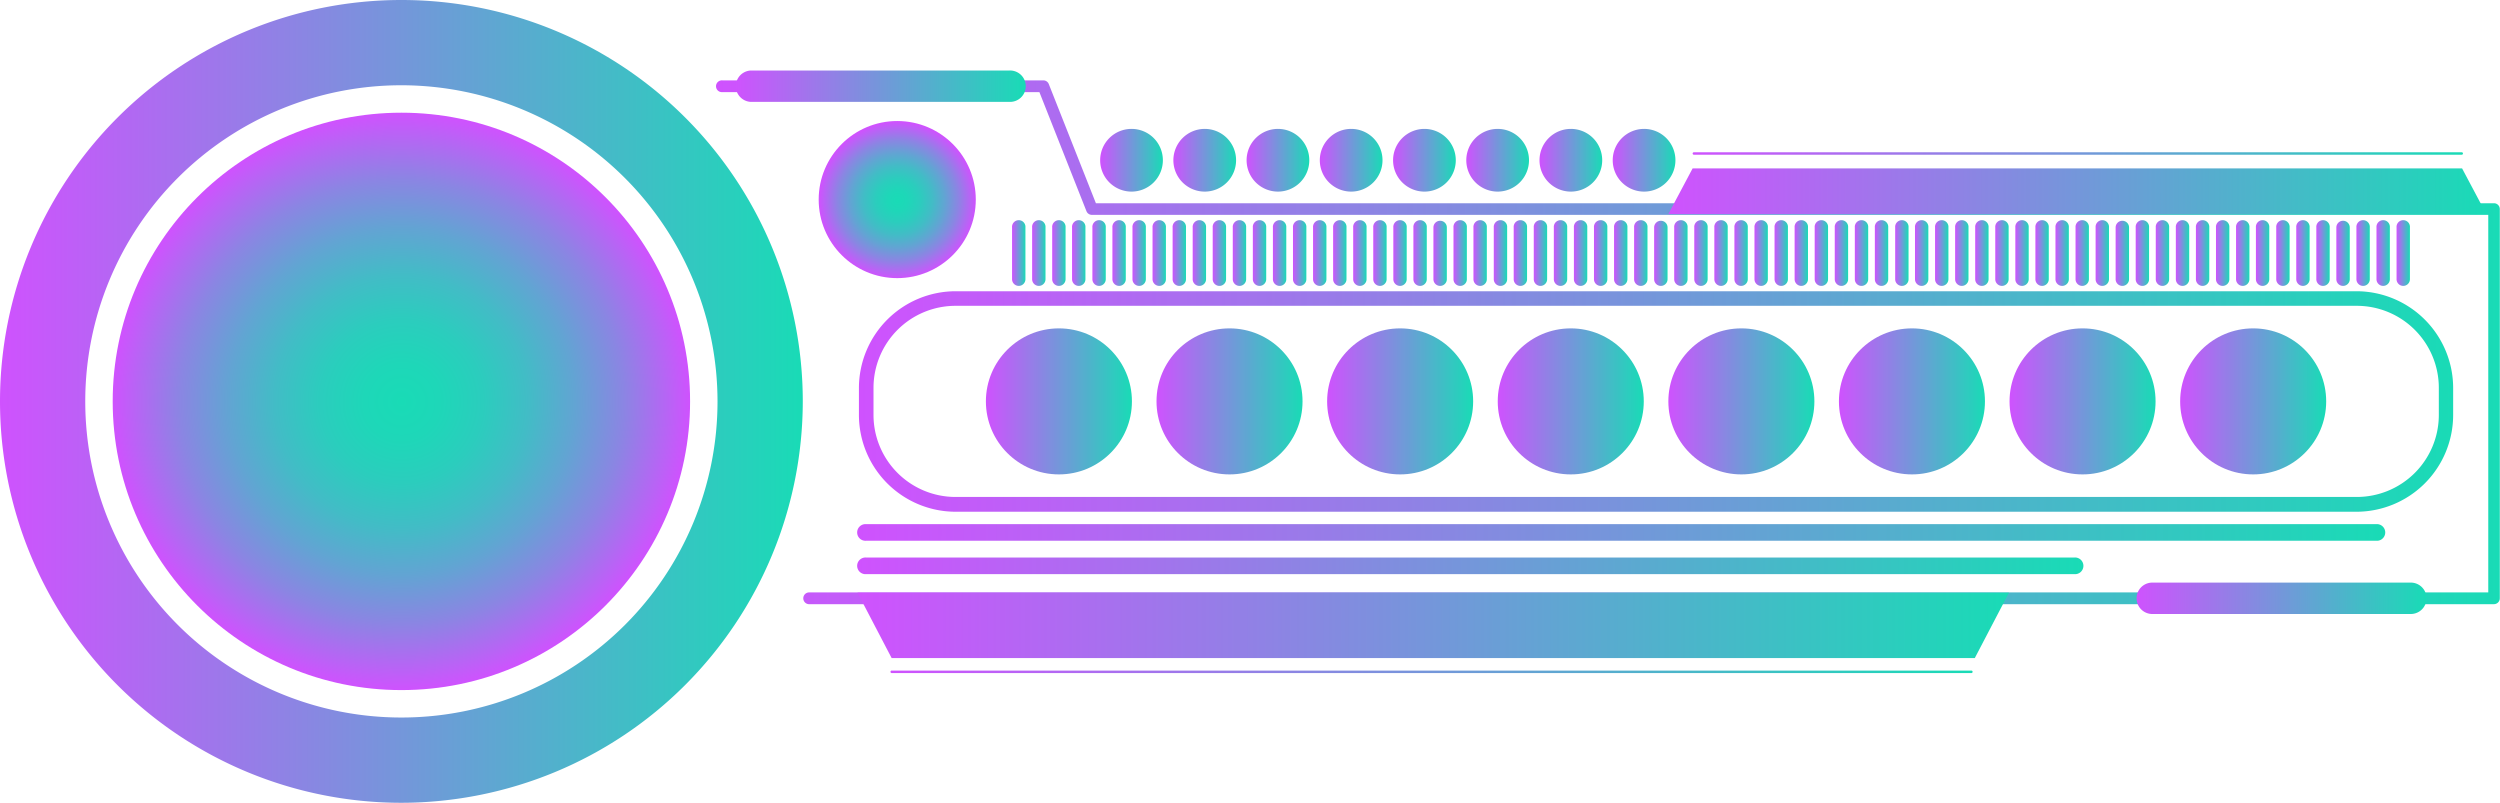 <svg xmlns="http://www.w3.org/2000/svg" xmlns:xlink="http://www.w3.org/1999/xlink" viewBox="0 0 492.04 158"><defs><style>.cls-1{mask:url(#mask);filter:url(#luminosity-noclip-2);}.cls-2{mix-blend-mode:multiply;fill:url(#Безымянный_градиент_44);}.cls-3{fill:url(#New_Gradient_Swatch_1);}.cls-4{fill:url(#New_Gradient_Swatch_1-2);}.cls-5{fill:url(#New_Gradient_Swatch_1-3);}.cls-6{fill:url(#New_Gradient_Swatch_1-4);}.cls-7{fill:url(#New_Gradient_Swatch_1-5);}.cls-8{fill:url(#New_Gradient_Swatch_1-6);}.cls-9{fill:url(#New_Gradient_Swatch_1-7);}.cls-10{fill:url(#New_Gradient_Swatch_1-8);}.cls-11{fill:url(#New_Gradient_Swatch_1-9);}.cls-12{fill:url(#New_Gradient_Swatch_1-10);}.cls-13{fill:url(#New_Gradient_Swatch_1-11);}.cls-14{fill:url(#New_Gradient_Swatch_1-12);}.cls-15{fill:url(#New_Gradient_Swatch_1-13);}.cls-16{fill:url(#New_Gradient_Swatch_1-14);}.cls-17{fill:url(#New_Gradient_Swatch_1-15);}.cls-18{fill:url(#New_Gradient_Swatch_1-16);}.cls-19{fill:url(#New_Gradient_Swatch_1-17);}.cls-20{fill:url(#New_Gradient_Swatch_1-18);}.cls-21{fill:url(#New_Gradient_Swatch_1-19);}.cls-22{fill:url(#New_Gradient_Swatch_1-20);}.cls-23{fill:url(#New_Gradient_Swatch_1-21);}.cls-24{mask:url(#mask-2);}.cls-25{fill:url(#New_Gradient_Swatch_1-22);}.cls-26{fill:url(#New_Gradient_Swatch_1-23);}.cls-27{fill:url(#New_Gradient_Swatch_1-24);}.cls-28{fill:url(#New_Gradient_Swatch_1-25);}.cls-29{fill:url(#New_Gradient_Swatch_1-26);}.cls-30{fill:url(#New_Gradient_Swatch_1-27);}.cls-31{fill:url(#New_Gradient_Swatch_1-28);}.cls-32{fill:url(#New_Gradient_Swatch_1-29);}.cls-33{fill:url(#New_Gradient_Swatch_1-30);}.cls-34{fill:url(#New_Gradient_Swatch_1-31);}.cls-35{fill:url(#New_Gradient_Swatch_1-32);}.cls-36{fill:url(#New_Gradient_Swatch_1-33);}.cls-37{fill:url(#New_Gradient_Swatch_1-34);}.cls-38{fill:url(#New_Gradient_Swatch_1-35);}.cls-39{fill:url(#New_Gradient_Swatch_1-36);}.cls-40{fill:url(#New_Gradient_Swatch_1-37);}.cls-41{fill:url(#New_Gradient_Swatch_1-38);}.cls-42{fill:url(#New_Gradient_Swatch_1-39);}.cls-43{fill:url(#New_Gradient_Swatch_1-40);}.cls-44{fill:url(#New_Gradient_Swatch_1-41);}.cls-45{fill:url(#New_Gradient_Swatch_1-42);}.cls-46{fill:url(#New_Gradient_Swatch_1-43);}.cls-47{fill:url(#New_Gradient_Swatch_1-44);}.cls-48{fill:url(#New_Gradient_Swatch_1-45);}.cls-49{fill:url(#New_Gradient_Swatch_1-46);}.cls-50{fill:url(#New_Gradient_Swatch_1-47);}.cls-51{fill:url(#New_Gradient_Swatch_1-48);}.cls-52{fill:url(#New_Gradient_Swatch_1-49);}.cls-53{fill:url(#New_Gradient_Swatch_1-50);}.cls-54{fill:url(#New_Gradient_Swatch_1-51);}.cls-55{fill:url(#New_Gradient_Swatch_1-52);}.cls-56{fill:url(#New_Gradient_Swatch_1-53);}.cls-57{fill:url(#New_Gradient_Swatch_1-54);}.cls-58{fill:url(#New_Gradient_Swatch_1-55);}.cls-59{fill:url(#New_Gradient_Swatch_1-56);}.cls-60{fill:url(#New_Gradient_Swatch_1-57);}.cls-61{fill:url(#New_Gradient_Swatch_1-58);}.cls-62{fill:url(#New_Gradient_Swatch_1-59);}.cls-63{fill:url(#New_Gradient_Swatch_1-60);}.cls-64{fill:url(#New_Gradient_Swatch_1-61);}.cls-65{fill:url(#New_Gradient_Swatch_1-62);}.cls-66{fill:url(#New_Gradient_Swatch_1-63);}.cls-67{fill:url(#New_Gradient_Swatch_1-64);}.cls-68{fill:url(#New_Gradient_Swatch_1-65);}.cls-69{fill:url(#New_Gradient_Swatch_1-66);}.cls-70{fill:url(#New_Gradient_Swatch_1-67);}.cls-71{fill:url(#New_Gradient_Swatch_1-68);}.cls-72{fill:url(#New_Gradient_Swatch_1-69);}.cls-73{fill:url(#New_Gradient_Swatch_1-70);}.cls-74{fill:url(#New_Gradient_Swatch_1-71);}.cls-75{fill:url(#New_Gradient_Swatch_1-72);}.cls-76{fill:url(#New_Gradient_Swatch_1-73);}.cls-77{fill:url(#New_Gradient_Swatch_1-74);}.cls-78{fill:url(#New_Gradient_Swatch_1-75);}.cls-79{fill:url(#New_Gradient_Swatch_1-76);}.cls-80{fill:url(#New_Gradient_Swatch_1-77);}.cls-81{fill:url(#New_Gradient_Swatch_1-78);}.cls-82{fill:url(#New_Gradient_Swatch_1-79);}.cls-83{fill:url(#New_Gradient_Swatch_1-80);}.cls-84{fill:url(#New_Gradient_Swatch_1-81);}.cls-85{fill:url(#New_Gradient_Swatch_1-82);}.cls-86{fill:url(#New_Gradient_Swatch_1-83);}.cls-87{fill:url(#New_Gradient_Swatch_1-84);}.cls-88{fill:url(#New_Gradient_Swatch_1-85);}.cls-89{fill:url(#New_Gradient_Swatch_1-86);}.cls-90{fill:url(#New_Gradient_Swatch_1-87);}.cls-91{fill:url(#New_Gradient_Swatch_1-88);}.cls-92{fill:url(#New_Gradient_Swatch_1-89);}.cls-93{fill:url(#New_Gradient_Swatch_1-90);}.cls-94{fill:url(#New_Gradient_Swatch_1-91);}.cls-95{fill:url(#New_Gradient_Swatch_1-92);}.cls-96{fill:url(#New_Gradient_Swatch_1-93);}.cls-97{fill:url(#New_Gradient_Swatch_1-94);}.cls-98{fill:url(#New_Gradient_Swatch_1-95);}.cls-99{fill:url(#New_Gradient_Swatch_1-96);}.cls-100{fill:url(#New_Gradient_Swatch_1-97);}.cls-101{fill:url(#New_Gradient_Swatch_1-98);}.cls-102{fill:url(#radial-gradient);}.cls-103{fill:url(#radial-gradient-2);}.cls-104{filter:url(#luminosity-noclip);}</style><filter id="luminosity-noclip" x="170.47" y="-8265.27" width="310.94" height="32766" filterUnits="userSpaceOnUse" color-interpolation-filters="sRGB"><feFlood flood-color="#fff" result="bg"/><feBlend in="SourceGraphic" in2="bg"/></filter><mask id="mask" x="170.47" y="-8265.27" width="310.94" height="32766" maskUnits="userSpaceOnUse"><g class="cls-104"/></mask><linearGradient id="Безымянный_градиент_44" x1="170.47" y1="79" x2="481.41" y2="79" gradientUnits="userSpaceOnUse"><stop offset="0" stop-color="#1a1a1a"/><stop offset="1" stop-color="#1a1a1a"/></linearGradient><linearGradient id="New_Gradient_Swatch_1" x1="141.03" y1="67.36" x2="492.04" y2="67.36" gradientUnits="userSpaceOnUse"><stop offset="0" stop-color="#cf52fe"/><stop offset="1" stop-color="#19dbb6"/></linearGradient><linearGradient id="New_Gradient_Swatch_1-2" x1="144.66" y1="16.97" x2="201.71" y2="16.97" xlink:href="#New_Gradient_Swatch_1"/><linearGradient id="New_Gradient_Swatch_1-3" x1="420.35" y1="117.75" x2="477.4" y2="117.75" xlink:href="#New_Gradient_Swatch_1"/><linearGradient id="New_Gradient_Swatch_1-4" x1="168.83" y1="104.79" x2="469.57" y2="104.79" xlink:href="#New_Gradient_Swatch_1"/><linearGradient id="New_Gradient_Swatch_1-5" x1="168.83" y1="111.33" x2="409.92" y2="111.33" xlink:href="#New_Gradient_Swatch_1"/><linearGradient id="New_Gradient_Swatch_1-6" x1="194.04" y1="79" x2="222.78" y2="79" xlink:href="#New_Gradient_Swatch_1"/><linearGradient id="New_Gradient_Swatch_1-7" x1="227.62" y1="79" x2="256.36" y2="79" xlink:href="#New_Gradient_Swatch_1"/><linearGradient id="New_Gradient_Swatch_1-8" x1="261.2" y1="79" x2="289.94" y2="79" xlink:href="#New_Gradient_Swatch_1"/><linearGradient id="New_Gradient_Swatch_1-9" x1="294.78" y1="79" x2="323.52" y2="79" xlink:href="#New_Gradient_Swatch_1"/><linearGradient id="New_Gradient_Swatch_1-10" x1="328.36" y1="79" x2="357.09" y2="79" xlink:href="#New_Gradient_Swatch_1"/><linearGradient id="New_Gradient_Swatch_1-11" x1="361.94" y1="79" x2="390.67" y2="79" xlink:href="#New_Gradient_Swatch_1"/><linearGradient id="New_Gradient_Swatch_1-12" x1="395.51" y1="79" x2="424.25" y2="79" xlink:href="#New_Gradient_Swatch_1"/><linearGradient id="New_Gradient_Swatch_1-13" x1="429.09" y1="79" x2="457.83" y2="79" xlink:href="#New_Gradient_Swatch_1"/><linearGradient id="New_Gradient_Swatch_1-14" x1="216.54" y1="31.54" x2="228.87" y2="31.54" xlink:href="#New_Gradient_Swatch_1"/><linearGradient id="New_Gradient_Swatch_1-15" x1="230.95" y1="31.54" x2="243.28" y2="31.54" xlink:href="#New_Gradient_Swatch_1"/><linearGradient id="New_Gradient_Swatch_1-16" x1="245.36" y1="31.54" x2="257.69" y2="31.54" xlink:href="#New_Gradient_Swatch_1"/><linearGradient id="New_Gradient_Swatch_1-17" x1="259.77" y1="31.54" x2="272.1" y2="31.54" xlink:href="#New_Gradient_Swatch_1"/><linearGradient id="New_Gradient_Swatch_1-18" x1="274.18" y1="31.54" x2="286.52" y2="31.54" xlink:href="#New_Gradient_Swatch_1"/><linearGradient id="New_Gradient_Swatch_1-19" x1="288.59" y1="31.54" x2="300.93" y2="31.54" xlink:href="#New_Gradient_Swatch_1"/><linearGradient id="New_Gradient_Swatch_1-20" x1="303" y1="31.54" x2="315.34" y2="31.54" xlink:href="#New_Gradient_Swatch_1"/><linearGradient id="New_Gradient_Swatch_1-21" x1="317.41" y1="31.54" x2="329.75" y2="31.54" xlink:href="#New_Gradient_Swatch_1"/><filter id="luminosity-noclip-2" x="170.47" y="58.74" width="310.94" height="40.53" filterUnits="userSpaceOnUse" color-interpolation-filters="sRGB"><feFlood flood-color="#fff" result="bg"/><feBlend in="SourceGraphic" in2="bg"/></filter><mask id="mask-2" x="170.47" y="58.74" width="310.94" height="40.53" maskUnits="userSpaceOnUse"><g class="cls-1"><rect class="cls-2" x="170.47" y="58.74" width="310.94" height="40.53" rx="6.08"/></g></mask><linearGradient id="New_Gradient_Swatch_1-22" x1="170.47" y1="79" x2="481.41" y2="79" xlink:href="#New_Gradient_Swatch_1"/><linearGradient id="New_Gradient_Swatch_1-23" x1="169.01" y1="79" x2="482.86" y2="79" xlink:href="#New_Gradient_Swatch_1"/><linearGradient id="New_Gradient_Swatch_1-24" x1="0" y1="79" x2="158" y2="79" xlink:href="#New_Gradient_Swatch_1"/><linearGradient id="New_Gradient_Swatch_1-25" x1="168.77" y1="123.09" x2="395.39" y2="123.09" xlink:href="#New_Gradient_Swatch_1"/><linearGradient id="New_Gradient_Swatch_1-26" x1="328.36" y1="37.64" x2="489.35" y2="37.64" xlink:href="#New_Gradient_Swatch_1"/><linearGradient id="New_Gradient_Swatch_1-27" x1="199.19" y1="49.86" x2="201.82" y2="49.86" xlink:href="#New_Gradient_Swatch_1"/><linearGradient id="New_Gradient_Swatch_1-28" x1="203.14" y1="49.86" x2="205.77" y2="49.86" xlink:href="#New_Gradient_Swatch_1"/><linearGradient id="New_Gradient_Swatch_1-29" x1="207.09" y1="49.86" x2="209.72" y2="49.86" xlink:href="#New_Gradient_Swatch_1"/><linearGradient id="New_Gradient_Swatch_1-30" x1="211.04" y1="49.86" x2="213.67" y2="49.86" xlink:href="#New_Gradient_Swatch_1"/><linearGradient id="New_Gradient_Swatch_1-31" x1="214.99" y1="49.86" x2="217.62" y2="49.86" xlink:href="#New_Gradient_Swatch_1"/><linearGradient id="New_Gradient_Swatch_1-32" x1="218.94" y1="49.86" x2="221.57" y2="49.86" xlink:href="#New_Gradient_Swatch_1"/><linearGradient id="New_Gradient_Swatch_1-33" x1="222.89" y1="49.86" x2="225.52" y2="49.86" xlink:href="#New_Gradient_Swatch_1"/><linearGradient id="New_Gradient_Swatch_1-34" x1="226.84" y1="49.86" x2="229.47" y2="49.86" xlink:href="#New_Gradient_Swatch_1"/><linearGradient id="New_Gradient_Swatch_1-35" x1="230.79" y1="49.86" x2="233.42" y2="49.86" xlink:href="#New_Gradient_Swatch_1"/><linearGradient id="New_Gradient_Swatch_1-36" x1="234.74" y1="49.86" x2="237.37" y2="49.86" xlink:href="#New_Gradient_Swatch_1"/><linearGradient id="New_Gradient_Swatch_1-37" x1="238.68" y1="49.86" x2="241.31" y2="49.86" xlink:href="#New_Gradient_Swatch_1"/><linearGradient id="New_Gradient_Swatch_1-38" x1="242.63" y1="49.86" x2="245.26" y2="49.86" xlink:href="#New_Gradient_Swatch_1"/><linearGradient id="New_Gradient_Swatch_1-39" x1="246.58" y1="49.86" x2="249.21" y2="49.86" xlink:href="#New_Gradient_Swatch_1"/><linearGradient id="New_Gradient_Swatch_1-40" x1="250.53" y1="49.86" x2="253.16" y2="49.86" xlink:href="#New_Gradient_Swatch_1"/><linearGradient id="New_Gradient_Swatch_1-41" x1="254.48" y1="49.86" x2="257.11" y2="49.86" xlink:href="#New_Gradient_Swatch_1"/><linearGradient id="New_Gradient_Swatch_1-42" x1="258.43" y1="49.86" x2="261.06" y2="49.86" xlink:href="#New_Gradient_Swatch_1"/><linearGradient id="New_Gradient_Swatch_1-43" x1="262.38" y1="49.86" x2="265.01" y2="49.86" xlink:href="#New_Gradient_Swatch_1"/><linearGradient id="New_Gradient_Swatch_1-44" x1="266.33" y1="49.86" x2="268.96" y2="49.86" xlink:href="#New_Gradient_Swatch_1"/><linearGradient id="New_Gradient_Swatch_1-45" x1="270.28" y1="49.86" x2="272.91" y2="49.86" xlink:href="#New_Gradient_Swatch_1"/><linearGradient id="New_Gradient_Swatch_1-46" x1="274.23" y1="49.86" x2="276.86" y2="49.86" xlink:href="#New_Gradient_Swatch_1"/><linearGradient id="New_Gradient_Swatch_1-47" x1="278.18" y1="49.86" x2="280.81" y2="49.86" xlink:href="#New_Gradient_Swatch_1"/><linearGradient id="New_Gradient_Swatch_1-48" x1="282.12" y1="49.86" x2="284.76" y2="49.86" xlink:href="#New_Gradient_Swatch_1"/><linearGradient id="New_Gradient_Swatch_1-49" x1="286.07" y1="49.86" x2="288.7" y2="49.86" xlink:href="#New_Gradient_Swatch_1"/><linearGradient id="New_Gradient_Swatch_1-50" x1="290.02" y1="49.86" x2="292.65" y2="49.86" xlink:href="#New_Gradient_Swatch_1"/><linearGradient id="New_Gradient_Swatch_1-51" x1="293.97" y1="49.86" x2="296.6" y2="49.86" xlink:href="#New_Gradient_Swatch_1"/><linearGradient id="New_Gradient_Swatch_1-52" x1="297.92" y1="49.86" x2="300.55" y2="49.86" xlink:href="#New_Gradient_Swatch_1"/><linearGradient id="New_Gradient_Swatch_1-53" x1="301.87" y1="49.86" x2="304.5" y2="49.86" xlink:href="#New_Gradient_Swatch_1"/><linearGradient id="New_Gradient_Swatch_1-54" x1="305.82" y1="49.86" x2="308.45" y2="49.86" xlink:href="#New_Gradient_Swatch_1"/><linearGradient id="New_Gradient_Swatch_1-55" x1="309.77" y1="49.86" x2="312.4" y2="49.86" xlink:href="#New_Gradient_Swatch_1"/><linearGradient id="New_Gradient_Swatch_1-56" x1="313.72" y1="49.86" x2="316.35" y2="49.86" xlink:href="#New_Gradient_Swatch_1"/><linearGradient id="New_Gradient_Swatch_1-57" x1="317.67" y1="49.86" x2="320.3" y2="49.86" xlink:href="#New_Gradient_Swatch_1"/><linearGradient id="New_Gradient_Swatch_1-58" x1="321.62" y1="49.86" x2="324.25" y2="49.86" xlink:href="#New_Gradient_Swatch_1"/><linearGradient id="New_Gradient_Swatch_1-59" x1="325.56" y1="49.86" x2="328.2" y2="49.86" xlink:href="#New_Gradient_Swatch_1"/><linearGradient id="New_Gradient_Swatch_1-60" x1="329.51" y1="49.86" x2="332.14" y2="49.86" xlink:href="#New_Gradient_Swatch_1"/><linearGradient id="New_Gradient_Swatch_1-61" x1="333.46" y1="49.86" x2="336.09" y2="49.86" xlink:href="#New_Gradient_Swatch_1"/><linearGradient id="New_Gradient_Swatch_1-62" x1="337.41" y1="49.86" x2="340.04" y2="49.86" xlink:href="#New_Gradient_Swatch_1"/><linearGradient id="New_Gradient_Swatch_1-63" x1="341.36" y1="49.86" x2="343.99" y2="49.86" xlink:href="#New_Gradient_Swatch_1"/><linearGradient id="New_Gradient_Swatch_1-64" x1="345.31" y1="49.86" x2="347.94" y2="49.86" xlink:href="#New_Gradient_Swatch_1"/><linearGradient id="New_Gradient_Swatch_1-65" x1="349.26" y1="49.86" x2="351.89" y2="49.86" xlink:href="#New_Gradient_Swatch_1"/><linearGradient id="New_Gradient_Swatch_1-66" x1="353.21" y1="49.86" x2="355.84" y2="49.86" xlink:href="#New_Gradient_Swatch_1"/><linearGradient id="New_Gradient_Swatch_1-67" x1="357.16" y1="49.86" x2="359.79" y2="49.86" xlink:href="#New_Gradient_Swatch_1"/><linearGradient id="New_Gradient_Swatch_1-68" x1="361.11" y1="49.86" x2="363.74" y2="49.86" xlink:href="#New_Gradient_Swatch_1"/><linearGradient id="New_Gradient_Swatch_1-69" x1="365.06" y1="49.86" x2="367.69" y2="49.86" xlink:href="#New_Gradient_Swatch_1"/><linearGradient id="New_Gradient_Swatch_1-70" x1="369.01" y1="49.86" x2="371.64" y2="49.86" xlink:href="#New_Gradient_Swatch_1"/><linearGradient id="New_Gradient_Swatch_1-71" x1="372.95" y1="49.86" x2="375.58" y2="49.86" xlink:href="#New_Gradient_Swatch_1"/><linearGradient id="New_Gradient_Swatch_1-72" x1="376.9" y1="49.86" x2="379.53" y2="49.86" xlink:href="#New_Gradient_Swatch_1"/><linearGradient id="New_Gradient_Swatch_1-73" x1="380.85" y1="49.86" x2="383.48" y2="49.86" xlink:href="#New_Gradient_Swatch_1"/><linearGradient id="New_Gradient_Swatch_1-74" x1="384.8" y1="49.86" x2="387.43" y2="49.86" xlink:href="#New_Gradient_Swatch_1"/><linearGradient id="New_Gradient_Swatch_1-75" x1="388.75" y1="49.86" x2="391.38" y2="49.86" xlink:href="#New_Gradient_Swatch_1"/><linearGradient id="New_Gradient_Swatch_1-76" x1="392.7" y1="49.86" x2="395.33" y2="49.86" xlink:href="#New_Gradient_Swatch_1"/><linearGradient id="New_Gradient_Swatch_1-77" x1="396.65" y1="49.86" x2="399.28" y2="49.86" xlink:href="#New_Gradient_Swatch_1"/><linearGradient id="New_Gradient_Swatch_1-78" x1="400.6" y1="49.86" x2="403.23" y2="49.86" xlink:href="#New_Gradient_Swatch_1"/><linearGradient id="New_Gradient_Swatch_1-79" x1="404.55" y1="49.86" x2="407.18" y2="49.86" xlink:href="#New_Gradient_Swatch_1"/><linearGradient id="New_Gradient_Swatch_1-80" x1="408.5" y1="49.86" x2="411.13" y2="49.86" xlink:href="#New_Gradient_Swatch_1"/><linearGradient id="New_Gradient_Swatch_1-81" x1="412.45" y1="49.86" x2="415.08" y2="49.86" xlink:href="#New_Gradient_Swatch_1"/><linearGradient id="New_Gradient_Swatch_1-82" x1="416.39" y1="49.86" x2="419.03" y2="49.86" xlink:href="#New_Gradient_Swatch_1"/><linearGradient id="New_Gradient_Swatch_1-83" x1="420.34" y1="49.86" x2="422.97" y2="49.86" xlink:href="#New_Gradient_Swatch_1"/><linearGradient id="New_Gradient_Swatch_1-84" x1="424.29" y1="49.86" x2="426.92" y2="49.86" xlink:href="#New_Gradient_Swatch_1"/><linearGradient id="New_Gradient_Swatch_1-85" x1="428.24" y1="49.86" x2="430.87" y2="49.86" xlink:href="#New_Gradient_Swatch_1"/><linearGradient id="New_Gradient_Swatch_1-86" x1="432.19" y1="49.86" x2="434.82" y2="49.86" xlink:href="#New_Gradient_Swatch_1"/><linearGradient id="New_Gradient_Swatch_1-87" x1="436.14" y1="49.86" x2="438.77" y2="49.86" xlink:href="#New_Gradient_Swatch_1"/><linearGradient id="New_Gradient_Swatch_1-88" x1="440.09" y1="49.86" x2="442.72" y2="49.86" xlink:href="#New_Gradient_Swatch_1"/><linearGradient id="New_Gradient_Swatch_1-89" x1="444.04" y1="49.86" x2="446.67" y2="49.86" xlink:href="#New_Gradient_Swatch_1"/><linearGradient id="New_Gradient_Swatch_1-90" x1="447.99" y1="49.86" x2="450.62" y2="49.86" xlink:href="#New_Gradient_Swatch_1"/><linearGradient id="New_Gradient_Swatch_1-91" x1="451.94" y1="49.86" x2="454.57" y2="49.86" xlink:href="#New_Gradient_Swatch_1"/><linearGradient id="New_Gradient_Swatch_1-92" x1="455.89" y1="49.86" x2="458.52" y2="49.86" xlink:href="#New_Gradient_Swatch_1"/><linearGradient id="New_Gradient_Swatch_1-93" x1="459.83" y1="49.86" x2="462.47" y2="49.86" xlink:href="#New_Gradient_Swatch_1"/><linearGradient id="New_Gradient_Swatch_1-94" x1="463.78" y1="49.86" x2="466.41" y2="49.86" xlink:href="#New_Gradient_Swatch_1"/><linearGradient id="New_Gradient_Swatch_1-95" x1="467.73" y1="49.86" x2="470.36" y2="49.86" xlink:href="#New_Gradient_Swatch_1"/><linearGradient id="New_Gradient_Swatch_1-96" x1="471.68" y1="49.86" x2="474.31" y2="49.86" xlink:href="#New_Gradient_Swatch_1"/><linearGradient id="New_Gradient_Swatch_1-97" x1="175.31" y1="132.23" x2="388.2" y2="132.23" xlink:href="#New_Gradient_Swatch_1"/><linearGradient id="New_Gradient_Swatch_1-98" x1="333.14" y1="30.21" x2="484.75" y2="30.21" xlink:href="#New_Gradient_Swatch_1"/><radialGradient id="radial-gradient" cx="80.78" cy="70.19" r="56.82" gradientTransform="matrix(1, 0, 0, -1, -1.72, 149.26)" gradientUnits="userSpaceOnUse"><stop offset="0" stop-color="#19dbb6"/><stop offset="0.13" stop-color="#1ed7b8"/><stop offset="0.28" stop-color="#2bcdbd"/><stop offset="0.44" stop-color="#42bcc6"/><stop offset="0.6" stop-color="#62a4d3"/><stop offset="0.77" stop-color="#8b85e3"/><stop offset="0.94" stop-color="#bd60f7"/><stop offset="1" stop-color="#cf52fe"/></radialGradient><radialGradient id="radial-gradient-2" cx="178.41" cy="109.82" r="15.46" xlink:href="#radial-gradient"/></defs><title>loading_10_purple_green</title><g id="Layer_2" data-name="Layer 2"><g id="Layer_1-2" data-name="Layer 1"><path class="cls-3" d="M490.88,118.91H159.15a1.16,1.16,0,0,1,0-2.31H489.73V42.29H214.9a1.15,1.15,0,0,1-1.07-.73l-9.26-23.43H142.19a1.16,1.16,0,1,1,0-2.31h63.16a1.15,1.15,0,0,1,1.07.73L215.69,40H490.88A1.15,1.15,0,0,1,492,41.14v76.61A1.16,1.16,0,0,1,490.88,118.91Z"/><path class="cls-4" d="M198.62,20.05H147.74a3.09,3.09,0,0,1,0-6.17h50.88a3.09,3.09,0,1,1,0,6.17Z"/><path class="cls-5" d="M474.31,120.84H423.43a3.09,3.09,0,0,1,0-6.17h50.88a3.09,3.09,0,1,1,0,6.17Z"/><path class="cls-6" d="M467.94,106.43H170.47a1.64,1.64,0,1,1,0-3.27H467.94a1.64,1.64,0,0,1,0,3.27Z"/><path class="cls-7" d="M408.28,113H170.47a1.64,1.64,0,1,1,0-3.27H408.28a1.64,1.64,0,1,1,0,3.27Z"/><circle class="cls-8" cx="208.41" cy="79" r="14.37"/><circle class="cls-9" cx="241.99" cy="79" r="14.37"/><circle class="cls-10" cx="275.57" cy="79" r="14.37"/><circle class="cls-11" cx="309.15" cy="79" r="14.37"/><circle class="cls-12" cx="342.73" cy="79" r="14.37"/><circle class="cls-13" cx="376.3" cy="79" r="14.37"/><circle class="cls-14" cx="409.88" cy="79" r="14.37"/><circle class="cls-15" cx="443.46" cy="79" r="14.37"/><path class="cls-16" d="M228.87,31.54a6.17,6.17,0,1,1-6.16-6.17A6.16,6.16,0,0,1,228.87,31.54Z"/><path class="cls-17" d="M243.28,31.54a6.17,6.17,0,1,1-6.16-6.17A6.16,6.16,0,0,1,243.28,31.54Z"/><path class="cls-18" d="M257.69,31.54a6.17,6.17,0,1,1-6.16-6.17A6.16,6.16,0,0,1,257.69,31.54Z"/><path class="cls-19" d="M272.1,31.54a6.17,6.17,0,1,1-6.16-6.17A6.16,6.16,0,0,1,272.1,31.54Z"/><path class="cls-20" d="M286.52,31.54a6.17,6.17,0,1,1-6.17-6.17A6.17,6.17,0,0,1,286.52,31.54Z"/><path class="cls-21" d="M300.93,31.54a6.17,6.17,0,1,1-6.17-6.17A6.16,6.16,0,0,1,300.93,31.54Z"/><path class="cls-22" d="M315.34,31.54a6.17,6.17,0,1,1-6.17-6.17A6.16,6.16,0,0,1,315.34,31.54Z"/><path class="cls-23" d="M329.75,31.54a6.17,6.17,0,1,1-6.17-6.17A6.16,6.16,0,0,1,329.75,31.54Z"/><g class="cls-24"><rect class="cls-25" x="170.47" y="58.74" width="310.94" height="40.53" rx="6.08"/></g><path class="cls-26" d="M463.82,100.72H188.05a19.06,19.06,0,0,1-19-19V76.32a19.06,19.06,0,0,1,19-19H463.82a19.06,19.06,0,0,1,19,19v5.36A19.06,19.06,0,0,1,463.82,100.72ZM188.05,60.19a16.15,16.15,0,0,0-16.13,16.13v5.36a16.15,16.15,0,0,0,16.13,16.13H463.82A16.15,16.15,0,0,0,480,81.68V76.32a16.15,16.15,0,0,0-16.13-16.13Z"/><path class="cls-27" d="M79,158a79,79,0,1,1,79-79A79.09,79.09,0,0,1,79,158ZM79,16.78A62.22,62.22,0,1,0,141.22,79,62.29,62.29,0,0,0,79,16.78Z"/><polygon class="cls-28" points="388.67 129.52 175.49 129.52 168.77 116.65 395.39 116.65 388.67 129.52"/><polygon class="cls-29" points="484.58 33.15 333.13 33.15 328.36 42.13 489.35 42.13 484.58 33.15"/><path class="cls-30" d="M200.51,56.27A1.32,1.32,0,0,1,199.19,55V44.77a1.32,1.32,0,1,1,2.63,0V55A1.32,1.32,0,0,1,200.51,56.27Z"/><path class="cls-31" d="M204.46,56.27A1.32,1.32,0,0,1,203.14,55V44.77a1.32,1.32,0,1,1,2.63,0V55A1.32,1.32,0,0,1,204.46,56.27Z"/><path class="cls-32" d="M208.41,56.27A1.32,1.32,0,0,1,207.09,55V44.77a1.32,1.32,0,1,1,2.63,0V55A1.32,1.32,0,0,1,208.41,56.27Z"/><path class="cls-33" d="M212.36,56.27A1.32,1.32,0,0,1,211,55V44.77a1.32,1.32,0,1,1,2.63,0V55A1.32,1.32,0,0,1,212.36,56.27Z"/><path class="cls-34" d="M216.31,56.27A1.32,1.32,0,0,1,215,55V44.77a1.32,1.32,0,1,1,2.63,0V55A1.32,1.32,0,0,1,216.31,56.27Z"/><path class="cls-35" d="M220.25,56.27A1.32,1.32,0,0,1,218.94,55V44.77a1.32,1.32,0,1,1,2.63,0V55A1.32,1.32,0,0,1,220.25,56.27Z"/><path class="cls-36" d="M224.2,56.27A1.32,1.32,0,0,1,222.89,55V44.77a1.32,1.32,0,1,1,2.63,0V55A1.32,1.32,0,0,1,224.2,56.27Z"/><path class="cls-37" d="M228.15,56.27A1.32,1.32,0,0,1,226.84,55V44.77a1.32,1.32,0,1,1,2.63,0V55A1.32,1.32,0,0,1,228.15,56.27Z"/><path class="cls-38" d="M232.1,56.27A1.31,1.31,0,0,1,230.79,55V44.77a1.32,1.32,0,1,1,2.63,0V55A1.32,1.32,0,0,1,232.1,56.27Z"/><path class="cls-39" d="M236.05,56.27A1.31,1.31,0,0,1,234.74,55V44.77a1.32,1.32,0,1,1,2.63,0V55A1.32,1.32,0,0,1,236.05,56.27Z"/><path class="cls-40" d="M240,56.27A1.32,1.32,0,0,1,238.68,55V44.77a1.32,1.32,0,1,1,2.63,0V55A1.31,1.31,0,0,1,240,56.27Z"/><path class="cls-41" d="M244,56.27A1.32,1.32,0,0,1,242.63,55V44.77a1.32,1.32,0,1,1,2.63,0V55A1.31,1.31,0,0,1,244,56.27Z"/><path class="cls-42" d="M247.9,56.27A1.32,1.32,0,0,1,246.58,55V44.77a1.32,1.32,0,1,1,2.63,0V55A1.32,1.32,0,0,1,247.9,56.27Z"/><path class="cls-43" d="M251.85,56.27A1.32,1.32,0,0,1,250.53,55V44.77a1.32,1.32,0,1,1,2.63,0V55A1.32,1.32,0,0,1,251.85,56.27Z"/><path class="cls-44" d="M255.8,56.27A1.32,1.32,0,0,1,254.48,55V44.77a1.32,1.32,0,1,1,2.63,0V55A1.32,1.32,0,0,1,255.8,56.27Z"/><path class="cls-45" d="M259.75,56.27A1.32,1.32,0,0,1,258.43,55V44.77a1.32,1.32,0,1,1,2.63,0V55A1.32,1.32,0,0,1,259.75,56.27Z"/><path class="cls-46" d="M263.69,56.27A1.32,1.32,0,0,1,262.38,55V44.77a1.32,1.32,0,1,1,2.63,0V55A1.32,1.32,0,0,1,263.69,56.27Z"/><path class="cls-47" d="M267.64,56.27A1.32,1.32,0,0,1,266.33,55V44.77a1.32,1.32,0,1,1,2.63,0V55A1.32,1.32,0,0,1,267.64,56.27Z"/><path class="cls-48" d="M271.59,56.27A1.32,1.32,0,0,1,270.28,55V44.77a1.32,1.32,0,1,1,2.63,0V55A1.32,1.32,0,0,1,271.59,56.27Z"/><path class="cls-49" d="M275.54,56.27A1.32,1.32,0,0,1,274.23,55V44.77a1.32,1.32,0,1,1,2.63,0V55A1.32,1.32,0,0,1,275.54,56.27Z"/><path class="cls-50" d="M279.49,56.27A1.31,1.31,0,0,1,278.18,55V44.77a1.32,1.32,0,1,1,2.63,0V55A1.32,1.32,0,0,1,279.49,56.27Z"/><path class="cls-51" d="M283.44,56.27A1.32,1.32,0,0,1,282.12,55V44.77a1.32,1.32,0,0,1,2.64,0V55A1.32,1.32,0,0,1,283.44,56.27Z"/><path class="cls-52" d="M287.39,56.27A1.32,1.32,0,0,1,286.07,55V44.77a1.32,1.32,0,1,1,2.63,0V55A1.31,1.31,0,0,1,287.39,56.27Z"/><path class="cls-53" d="M291.34,56.27A1.32,1.32,0,0,1,290,55V44.77a1.32,1.32,0,1,1,2.63,0V55A1.32,1.32,0,0,1,291.34,56.27Z"/><path class="cls-54" d="M295.29,56.27A1.32,1.32,0,0,1,294,55V44.77a1.32,1.32,0,1,1,2.63,0V55A1.32,1.32,0,0,1,295.29,56.27Z"/><path class="cls-55" d="M299.24,56.27A1.32,1.32,0,0,1,297.92,55V44.77a1.32,1.32,0,1,1,2.63,0V55A1.32,1.32,0,0,1,299.24,56.27Z"/><path class="cls-56" d="M303.19,56.27A1.32,1.32,0,0,1,301.87,55V44.77a1.32,1.32,0,1,1,2.63,0V55A1.32,1.32,0,0,1,303.19,56.27Z"/><path class="cls-57" d="M307.13,56.27A1.32,1.32,0,0,1,305.82,55V44.77a1.32,1.32,0,1,1,2.63,0V55A1.32,1.32,0,0,1,307.13,56.27Z"/><path class="cls-58" d="M311.08,56.27A1.32,1.32,0,0,1,309.77,55V44.77a1.32,1.32,0,1,1,2.63,0V55A1.32,1.32,0,0,1,311.08,56.27Z"/><path class="cls-59" d="M315,56.27A1.32,1.32,0,0,1,313.72,55V44.77a1.32,1.32,0,1,1,2.63,0V55A1.32,1.32,0,0,1,315,56.27Z"/><path class="cls-60" d="M319,56.27A1.32,1.32,0,0,1,317.67,55V44.77a1.32,1.32,0,1,1,2.63,0V55A1.32,1.32,0,0,1,319,56.27Z"/><path class="cls-61" d="M322.93,56.27A1.31,1.31,0,0,1,321.62,55V44.77a1.32,1.32,0,1,1,2.63,0V55A1.32,1.32,0,0,1,322.93,56.27Z"/><path class="cls-62" d="M326.88,56.27A1.32,1.32,0,0,1,325.56,55V44.77a1.32,1.32,0,1,1,2.64,0V55A1.32,1.32,0,0,1,326.88,56.27Z"/><path class="cls-63" d="M330.83,56.27A1.32,1.32,0,0,1,329.51,55V44.77a1.32,1.32,0,1,1,2.63,0V55A1.31,1.31,0,0,1,330.83,56.27Z"/><path class="cls-64" d="M334.78,56.27A1.32,1.32,0,0,1,333.46,55V44.77a1.32,1.32,0,1,1,2.63,0V55A1.32,1.32,0,0,1,334.78,56.27Z"/><path class="cls-65" d="M338.73,56.27A1.32,1.32,0,0,1,337.41,55V44.77a1.32,1.32,0,1,1,2.63,0V55A1.32,1.32,0,0,1,338.73,56.27Z"/><path class="cls-66" d="M342.68,56.27A1.32,1.32,0,0,1,341.36,55V44.77a1.32,1.32,0,1,1,2.63,0V55A1.32,1.32,0,0,1,342.68,56.27Z"/><path class="cls-67" d="M346.63,56.27A1.32,1.32,0,0,1,345.31,55V44.77a1.32,1.32,0,1,1,2.63,0V55A1.32,1.32,0,0,1,346.63,56.27Z"/><path class="cls-68" d="M350.57,56.27A1.32,1.32,0,0,1,349.26,55V44.77a1.32,1.32,0,1,1,2.63,0V55A1.32,1.32,0,0,1,350.57,56.27Z"/><path class="cls-69" d="M354.52,56.27A1.32,1.32,0,0,1,353.21,55V44.77a1.32,1.32,0,1,1,2.63,0V55A1.32,1.32,0,0,1,354.52,56.27Z"/><path class="cls-70" d="M358.47,56.27A1.32,1.32,0,0,1,357.16,55V44.77a1.32,1.32,0,1,1,2.63,0V55A1.32,1.32,0,0,1,358.47,56.27Z"/><path class="cls-71" d="M362.42,56.27A1.32,1.32,0,0,1,361.11,55V44.77a1.32,1.32,0,1,1,2.63,0V55A1.32,1.32,0,0,1,362.42,56.27Z"/><path class="cls-72" d="M366.37,56.27A1.31,1.31,0,0,1,365.06,55V44.77a1.32,1.32,0,1,1,2.63,0V55A1.32,1.32,0,0,1,366.37,56.27Z"/><path class="cls-73" d="M370.32,56.27A1.31,1.31,0,0,1,369,55V44.77a1.32,1.32,0,1,1,2.63,0V55A1.32,1.32,0,0,1,370.32,56.27Z"/><path class="cls-74" d="M374.27,56.27A1.32,1.32,0,0,1,373,55V44.77a1.32,1.32,0,1,1,2.63,0V55A1.31,1.31,0,0,1,374.27,56.27Z"/><path class="cls-75" d="M378.22,56.27A1.32,1.32,0,0,1,376.9,55V44.77a1.32,1.32,0,1,1,2.63,0V55A1.32,1.32,0,0,1,378.22,56.27Z"/><path class="cls-76" d="M382.17,56.27A1.32,1.32,0,0,1,380.85,55V44.77a1.32,1.32,0,1,1,2.63,0V55A1.32,1.32,0,0,1,382.17,56.27Z"/><path class="cls-77" d="M386.12,56.27A1.32,1.32,0,0,1,384.8,55V44.77a1.32,1.32,0,1,1,2.63,0V55A1.32,1.32,0,0,1,386.12,56.27Z"/><path class="cls-78" d="M390.07,56.27A1.32,1.32,0,0,1,388.75,55V44.77a1.32,1.32,0,1,1,2.63,0V55A1.32,1.32,0,0,1,390.07,56.27Z"/><path class="cls-79" d="M394,56.27A1.32,1.32,0,0,1,392.7,55V44.77a1.32,1.32,0,1,1,2.63,0V55A1.32,1.32,0,0,1,394,56.27Z"/><path class="cls-80" d="M398,56.27A1.32,1.32,0,0,1,396.65,55V44.77a1.32,1.32,0,1,1,2.63,0V55A1.32,1.32,0,0,1,398,56.27Z"/><path class="cls-81" d="M401.91,56.27A1.32,1.32,0,0,1,400.6,55V44.77a1.32,1.32,0,1,1,2.63,0V55A1.32,1.32,0,0,1,401.91,56.27Z"/><path class="cls-82" d="M405.86,56.27A1.32,1.32,0,0,1,404.55,55V44.77a1.32,1.32,0,1,1,2.63,0V55A1.32,1.32,0,0,1,405.86,56.27Z"/><path class="cls-83" d="M409.81,56.27A1.32,1.32,0,0,1,408.5,55V44.77a1.32,1.32,0,1,1,2.63,0V55A1.32,1.32,0,0,1,409.81,56.27Z"/><path class="cls-84" d="M413.76,56.27A1.31,1.31,0,0,1,412.45,55V44.77a1.32,1.32,0,1,1,2.63,0V55A1.32,1.32,0,0,1,413.76,56.27Z"/><path class="cls-85" d="M417.71,56.27A1.32,1.32,0,0,1,416.39,55V44.77a1.32,1.32,0,0,1,2.64,0V55A1.32,1.32,0,0,1,417.71,56.27Z"/><path class="cls-86" d="M421.66,56.27A1.32,1.32,0,0,1,420.34,55V44.77a1.32,1.32,0,1,1,2.63,0V55A1.31,1.31,0,0,1,421.66,56.27Z"/><path class="cls-87" d="M425.61,56.27A1.32,1.32,0,0,1,424.29,55V44.77a1.32,1.32,0,1,1,2.63,0V55A1.32,1.32,0,0,1,425.61,56.27Z"/><path class="cls-88" d="M429.56,56.27A1.32,1.32,0,0,1,428.24,55V44.77a1.32,1.32,0,1,1,2.63,0V55A1.32,1.32,0,0,1,429.56,56.27Z"/><path class="cls-89" d="M433.51,56.27A1.32,1.32,0,0,1,432.19,55V44.77a1.32,1.32,0,1,1,2.63,0V55A1.32,1.32,0,0,1,433.51,56.27Z"/><path class="cls-90" d="M437.46,56.27A1.32,1.32,0,0,1,436.14,55V44.77a1.32,1.32,0,1,1,2.63,0V55A1.32,1.32,0,0,1,437.46,56.27Z"/><path class="cls-91" d="M441.4,56.27A1.32,1.32,0,0,1,440.09,55V44.77a1.32,1.32,0,1,1,2.63,0V55A1.32,1.32,0,0,1,441.4,56.27Z"/><path class="cls-92" d="M445.35,56.27A1.32,1.32,0,0,1,444,55V44.77a1.32,1.32,0,1,1,2.63,0V55A1.32,1.32,0,0,1,445.35,56.27Z"/><path class="cls-93" d="M449.3,56.27A1.32,1.32,0,0,1,448,55V44.77a1.32,1.32,0,1,1,2.63,0V55A1.32,1.32,0,0,1,449.3,56.27Z"/><path class="cls-94" d="M453.25,56.27A1.32,1.32,0,0,1,451.94,55V44.77a1.32,1.32,0,1,1,2.63,0V55A1.32,1.32,0,0,1,453.25,56.27Z"/><path class="cls-95" d="M457.2,56.27A1.31,1.31,0,0,1,455.89,55V44.77a1.32,1.32,0,1,1,2.63,0V55A1.32,1.32,0,0,1,457.2,56.27Z"/><path class="cls-96" d="M461.15,56.27A1.32,1.32,0,0,1,459.83,55V44.77a1.32,1.32,0,1,1,2.64,0V55A1.32,1.32,0,0,1,461.15,56.27Z"/><path class="cls-97" d="M465.1,56.27A1.32,1.32,0,0,1,463.78,55V44.77a1.32,1.32,0,1,1,2.63,0V55A1.31,1.31,0,0,1,465.1,56.27Z"/><path class="cls-98" d="M469.05,56.27A1.32,1.32,0,0,1,467.73,55V44.77a1.32,1.32,0,1,1,2.63,0V55A1.32,1.32,0,0,1,469.05,56.27Z"/><path class="cls-99" d="M473,56.27A1.32,1.32,0,0,1,471.68,55V44.77a1.32,1.32,0,1,1,2.63,0V55A1.32,1.32,0,0,1,473,56.27Z"/><path class="cls-100" d="M388,132.47H175.56a.25.25,0,1,1,0-.49H388a.24.24,0,0,1,.24.25A.24.24,0,0,1,388,132.47Z"/><path class="cls-101" d="M484.51,30.45H333.38a.24.24,0,0,1-.24-.24.24.24,0,0,1,.24-.24H484.51a.24.24,0,0,1,.24.24A.24.24,0,0,1,484.51,30.45Z"/><circle class="cls-102" cx="79" cy="79" r="56.82"/><circle class="cls-103" cx="176.59" cy="39.28" r="15.46"/></g></g></svg>